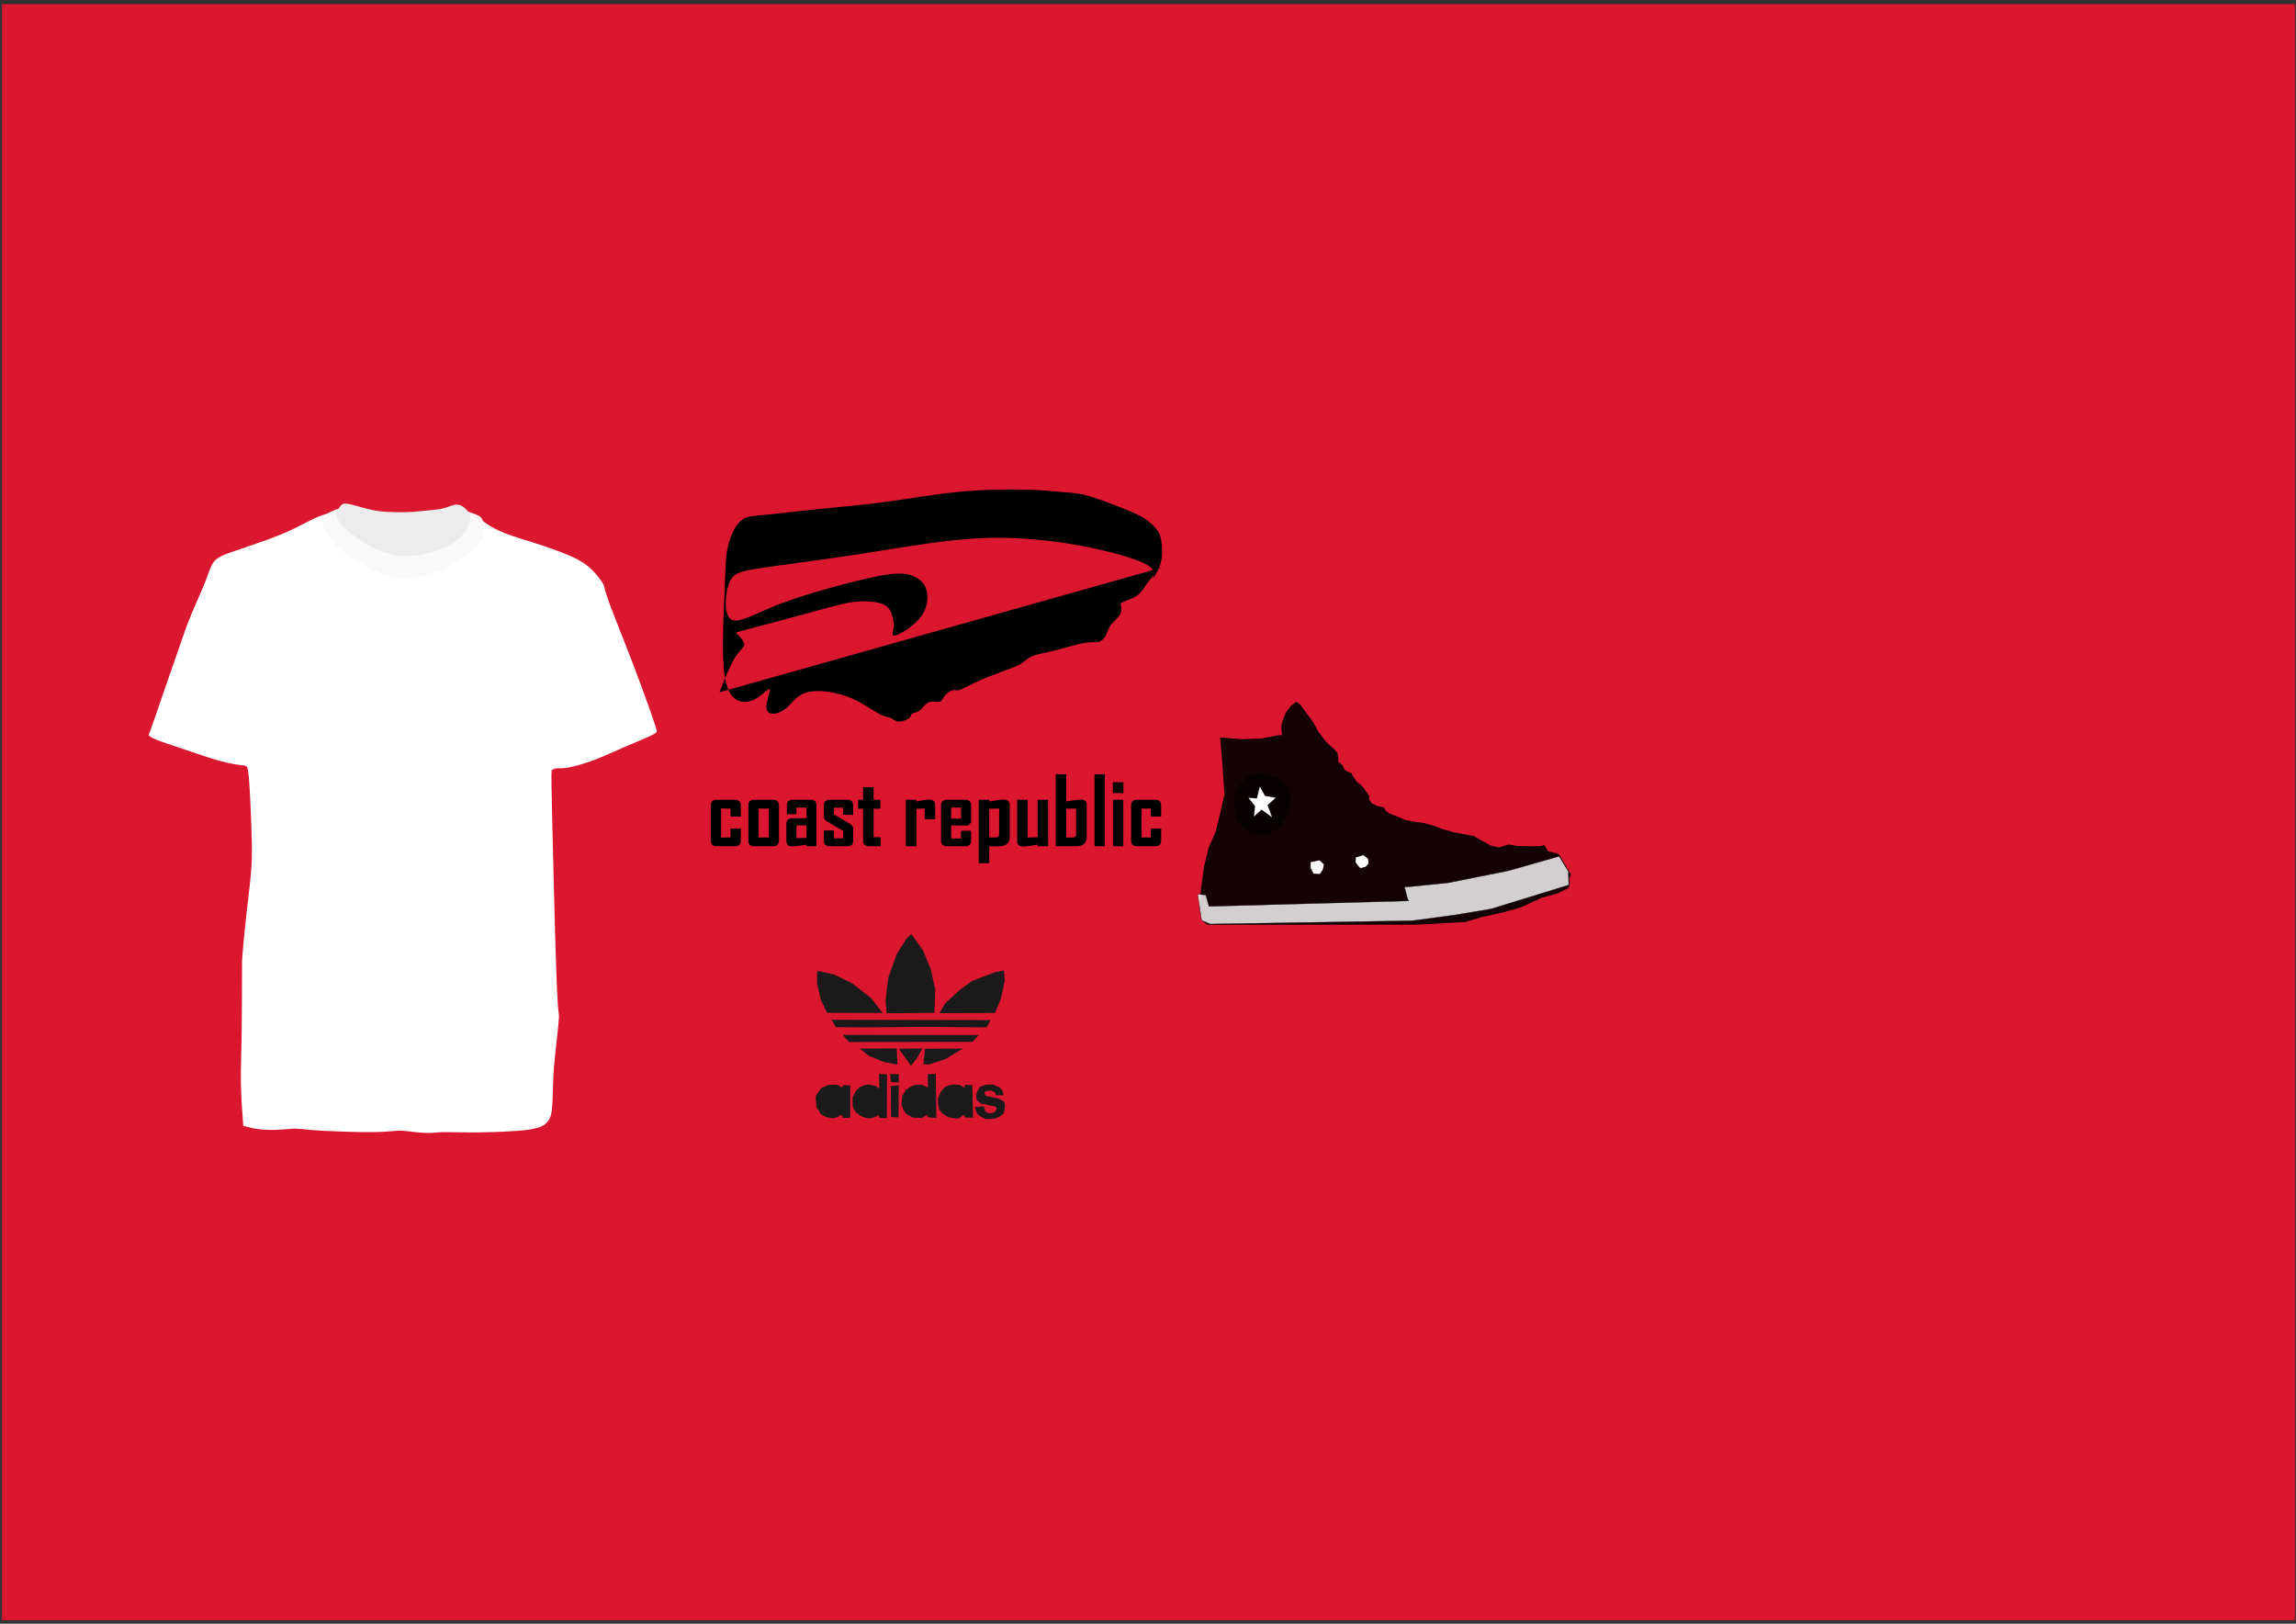 <?xml version="1.0" encoding="UTF-8" standalone="no"?>
<!-- Created with Inkscape (http://www.inkscape.org/) -->

<svg
   width="1122.52"
   height="793.701"
   viewBox="0 0 297 210"
   version="1.1"
   id="svg1"
   xml:space="preserve"
   sodipodi:docname="background.svg"
   inkscape:version="1.4.2 (f4327f4, 2025-05-13)"
   xmlns:inkscape="http://www.inkscape.org/namespaces/inkscape"
   xmlns:sodipodi="http://sodipodi.sourceforge.net/DTD/sodipodi-0.dtd"
   xmlns="http://www.w3.org/2000/svg"
   xmlns:svg="http://www.w3.org/2000/svg"><rect x="0" y="0" width="297" height="210" fill="#333333" stroke="none"/><sodipodi:namedview
     id="namedview1"
     pagecolor="#ffffff"
     bordercolor="#000000"
     borderopacity="0.25"
     inkscape:showpageshadow="2"
     inkscape:pageopacity="0.0"
     inkscape:pagecheckerboard="0"
     inkscape:deskcolor="#d1d1d1"
     inkscape:document-units="mm"
     inkscape:zoom="1"
     inkscape:cx="613.5"
     inkscape:cy="434.5"
     inkscape:window-width="1920"
     inkscape:window-height="1009"
     inkscape:window-x="-8"
     inkscape:window-y="-8"
     inkscape:window-maximized="1"
     inkscape:current-layer="layer1" /><defs
     id="defs1"><inkscape:path-effect
       effect="bspline"
       id="path-effect5"
       is_visible="true"
       lpeversion="1.3"
       weight="33.333"
       steps="2"
       helper_size="0"
       apply_no_weight="true"
       apply_with_weight="true"
       only_selected="false"
       uniform="false" /><inkscape:path-effect
       effect="bspline"
       id="path-effect4"
       is_visible="true"
       lpeversion="1.3"
       weight="33.333"
       steps="2"
       helper_size="0"
       apply_no_weight="true"
       apply_with_weight="true"
       only_selected="false"
       uniform="false" /><inkscape:path-effect
       effect="bspline"
       id="path-effect3"
       is_visible="true"
       lpeversion="1.3"
       weight="33.333"
       steps="2"
       helper_size="0"
       apply_no_weight="true"
       apply_with_weight="true"
       only_selected="false"
       uniform="false" /><inkscape:path-effect
       effect="bspline"
       id="path-effect2"
       is_visible="true"
       lpeversion="1.3"
       weight="33.333"
       steps="2"
       helper_size="0"
       apply_no_weight="true"
       apply_with_weight="true"
       only_selected="false"
       uniform="false" /><inkscape:path-effect
       effect="bspline"
       id="path-effect1"
       is_visible="true"
       lpeversion="1.3"
       weight="33.333"
       steps="2"
       helper_size="0"
       apply_no_weight="true"
       apply_with_weight="true"
       only_selected="false"
       uniform="false" /></defs><g
     inkscape:groupmode="layer"
     id="layer2"
     inkscape:label="Layer 2"
     style="fill:#db162f;fill-opacity:1"><rect
       style="fill:#db162f;fill-opacity:1;stroke-width:0.265"
       id="rect26"
       width="296.598"
       height="209.021"
       x="0.265"
       y="0.529" /><g
       id="g26"
       transform="matrix(0.18,0,0,0.18,150.68,48.644)"><path
         style="opacity:0.901;fill:#000000;stroke-width:0.265"
         d="m 39.688,259.556 15.346,1.323 14.287,-0.529 12.435,-2.381 h 2.381 l -0.529,-6.35 0.794,-3.44 2.646,-6.615 3.44,-4.498 3.969,-3.175 2.91,2.117 3.969,5.556 4.763,6.35 4.498,7.938 5.027,6.615 3.704,3.44 2.646,2.381 2.117,2.646 0.529,3.44 v 2.646 l 3.175,2.646 1.058,2.646 1.587,1.323 3.969,1.852 0.529,1.587 v 0 l 2.91,4.233 2.646,2.117 2.117,2.117 v 0 l 4.233,6.085 v 2.117 0.529 l 1.852,2.646 3.704,1.852 4.763,1.058 1.852,2.646 2.117,1.587 12.171,5.027 7.408,1.323 4.763,0.529 7.673,2.117 6.35,2.381 8.467,2.381 14.023,2.646 5.027,2.91 5.292,2.91 2.117,1.058 5.556,1.323 7.144,-2.117 6.35,1.058 12.965,0.265 4.233,-0.265 1.852,-0.794 3.175,4.763 7.144,1.587 2.117,3.175 2.381,4.233 4.498,7.673 -1.323,2.91 0.529,2.646 -0.794,3.969 -8.202,3.969 -11.377,3.175 -14.817,6.879 -11.377,3.175 -17.462,3.969 -11.377,3.44 -11.906,0.529 -23.548,1.323 H 30.427 L 26.988,391.319 24.871,381 l 1.058,-12.171 2.117,-15.875 3.44,-14.287 5.027,-11.377 3.175,-12.965 3.175,-13.758 L 41.804,285.75 40.746,270.669 Z"
         id="path5" /><path
         style="opacity:0.599;fill:#000000;stroke-width:0.265"
         d="m 79.375,288.131 -8.996,-3.704 -11.113,3.175 -5.292,5.821 -2.91,5.556 -1.852,7.408 1.058,5.821 0.794,6.35 5.556,6.615 4.763,2.91 6.615,1.587 6.35,-0.529 7.408,-4.233 7.144,-10.054 1.587,-10.319 -0.794,-5.027 -2.646,-5.821 -4.763,-4.233 z"
         id="path6" /><path
         style="opacity:1;fill:#ffffff;stroke-width:0.265"
         d="m 60.06,302.948 6.085,0.529 2.117,-8.467 3.704,6.615 7.673,1.323 -5.821,5.292 3.175,8.731 -6.879,-5.027 -0.529,-0.529 -5.556,5.027 0.794,-7.408 z"
         id="path7" /><path
         style="opacity:0.979;fill:#ffffff;stroke-width:0.265"
         d="m 111.125,347.927 -6.35,1.323 v 4.233 l 2.117,3.969 4.498,0.265 2.117,-3.175 0.794,-3.704 z"
         id="path8" /><path
         style="opacity:1;fill:#ffffff;stroke-width:0.265"
         d="m 142.61,344.223 -5.292,1.587 -0.265,3.44 2.117,2.91 1.323,1.323 2.381,-0.529 1.587,-0.529 1.852,-2.117 -0.265,-3.44 z"
         id="path9" /><path
         style="opacity:0.812;fill:#ffffff;stroke:#000000;stroke-width:0.265"
         d="m 283.369,345.017 -36.248,10.319 -43.656,8.731 -28.575,2.91 h -2.646 l 2.117,8.467 0.794,1.587 L 31.75,381 l -2.381,-8.202 -5.821,-0.529 2.91,18.785 6.085,2.646 144.992,-2.381 29.898,-3.969 26.988,-4.498 55.827,-17.198 -0.265,-9.79 z"
         id="path10" /><path
         style="opacity:0.174;fill:#000000;stroke-width:0.265"
         d="M 283.104,344.488 Z"
         id="path26" /></g></g><g
     inkscape:label="Layer 1"
     inkscape:groupmode="layer"
     id="layer1"><path
       style="fill:#000000;stroke-width:0.265"
       d="m 216.958,92.604 c -1.411,3.616 -2.822,7.232 -4.145,9.349 -1.323,2.117 -2.558,2.734 -2.558,3.66 2e-5,0.926 1.235,2.161 1.852,2.734 0.617,0.573 0.617,0.485 -3.616,1.588 -4.233,1.102 -12.7,3.395 -18.212,4.895 -5.512,1.499 -8.07,2.205 -10.804,2.425 -2.734,0.22 -5.644,-0.044 -7.276,-0.882 -1.632,-0.838 -1.984,-2.249 -2.249,-3.351 -0.265,-1.102 -0.441,-1.896 -0.309,-2.822 0.132,-0.926 0.573,-1.984 0.044,-2.161 -0.529,-0.176 -2.028,0.529 -3.704,1.676 -1.676,1.147 -3.528,2.734 -4.542,4.674 -1.014,1.94 -1.191,4.233 -0.75,5.909 0.441,1.676 1.499,2.734 2.822,3.484 1.323,0.75 2.91,1.191 5.512,1.058 2.602,-0.132 6.218,-0.838 12.127,-2.337 5.909,-1.499 14.111,-3.792 20.329,-6.262 6.218,-2.469 10.451,-5.115 12.391,-3.792 1.94,1.323 1.588,6.615 0.573,9.525 -1.014,2.91 -2.69,3.44 -8.07,4.277 -5.38,0.838 -14.464,1.984 -22.842,3.219 -8.379,1.235 -16.051,2.558 -22.886,3.528 -6.835,0.97 -12.832,1.587 -19.315,1.587 -6.482,0 -13.45,-0.617 -20.064,-1.72 -6.615,-1.102 -12.876,-2.69 -16.713,-4.013 -3.836,-1.323 -5.248,-2.381 -5.556,-3.484 -0.309,-1.102 0.485,-2.249 0.22,-1.896 -0.265,0.353 -1.587,2.205 -2.161,4.322 -0.573,2.117 -0.397,4.498 -0.132,6.041 0.265,1.543 0.617,2.249 1.323,3.131 0.706,0.882 1.764,1.94 3.219,2.866 1.455,0.926 3.307,1.72 6.174,2.866 2.866,1.147 6.747,2.646 9.569,3.395 2.822,0.75 4.586,0.75 6.747,0.926 2.161,0.176 4.718,0.529 9.481,0.661 4.763,0.132 11.73,0.044 18.565,-0.617 6.835,-0.661 13.538,-1.896 20.152,-2.778 6.615,-0.882 13.141,-1.411 18.829,-1.984 5.689,-0.573 10.539,-1.191 13.67,-1.499 3.131,-0.309 4.542,-0.309 5.777,-1.058 1.235,-0.75 2.293,-2.249 3.087,-4.013 0.794,-1.764 1.323,-3.792 1.587,-6.041 0.265,-2.249 0.265,-4.718 0.529,-10.936 0.265,-6.218 0.794,-16.184 -0.088,-21.784 -0.882,-5.6 -3.175,-6.835 -5.115,-6.967 -1.94,-0.132 -3.528,0.838 -4.807,1.852 -1.279,1.014 -2.249,2.073 -2.293,1.411 -0.044,-0.661 0.838,-3.043 0.882,-4.498 0.044,-1.455 -0.75,-1.984 -1.808,-1.984 -1.058,5e-6 -2.381,0.529 -3.44,1.367 -1.058,0.838 -1.852,1.984 -2.866,2.866 -1.014,0.882 -2.249,1.499 -3.792,1.764 -1.543,0.265 -3.395,0.176 -5.159,-0.088 -1.764,-0.265 -3.44,-0.706 -4.983,-1.279 -1.543,-0.573 -2.954,-1.279 -4.586,-2.249 -1.632,-0.97 -3.484,-2.205 -4.718,-2.778 -1.235,-0.573 -1.852,-0.485 -2.425,-0.75 -0.573,-0.265 -1.102,-0.882 -2.028,-0.97 -0.926,-0.088 -2.249,0.353 -2.866,0.838 -0.617,0.485 -0.529,1.014 -0.926,1.279 -0.397,0.265 -1.279,0.265 -2.073,0.882 -0.794,0.617 -1.499,1.852 -2.469,2.249 -0.97,0.397 -2.205,-0.044 -2.91,0.132 -0.706,0.176 -0.882,0.97 -1.455,1.676 -0.573,0.706 -1.543,1.323 -2.161,1.455 -0.617,0.132 -0.882,-0.22 -1.852,0.088 -0.97,0.309 -2.646,1.279 -4.763,2.249 -2.117,0.97 -4.674,1.94 -6.835,2.734 -2.161,0.794 -3.925,1.411 -5.071,2.117 -1.147,0.706 -1.676,1.499 -3.087,2.073 -1.411,0.573 -3.704,0.926 -6.35,1.588 -2.646,0.661 -5.644,1.632 -7.717,1.984 -2.073,0.353 -3.219,0.088 -4.101,0.353 -0.882,0.265 -1.499,1.058 -1.896,1.896 -0.397,0.838 -0.573,1.72 -1.235,2.602 -0.661,0.882 -1.808,1.764 -2.381,2.646 -0.573,0.882 -0.573,1.764 -0.441,2.337 0.132,0.573 0.397,0.838 -0.397,1.235 -0.794,0.397 -2.646,0.926 -3.836,1.72 -1.191,0.794 -1.72,1.852 -2.646,3.131 -0.926,1.279 -2.249,2.778 -2.866,3.572 -0.617,0.794 -0.529,0.882 -0.617,0.926 -0.088,0.044 -0.353,0.044 -0.617,0.044"
       id="path1"
       inkscape:path-effect="#path-effect1"
       inkscape:original-d="m 216.95833,92.604166 c -1.41111,3.615973 -2.82222,7.231943 -4.23333,10.847914 -1.23475,0.61738 -2.46945,1.23473 -3.70417,1.85209 1.23475,1.23474 2.46944,2.46944 3.70417,3.70416 0,-0.0882 0,-0.17639 0,-0.26458 -8.46684,2.2931 -16.93334,4.58611 -25.4,6.87917 -2.55769,0.70556 -5.11528,1.41111 -7.67292,2.11666 -2.91047,-0.26459 -5.82083,-0.52916 -8.73125,-0.79375 -0.35278,-1.41114 -0.70556,-2.82222 -1.05833,-4.23333 -0.17639,-0.79377 -0.35278,-1.5875 -0.52917,-2.38125 0.44098,-1.05836 0.88194,-2.11667 1.32292,-3.175 -1.49934,0.70557 -2.99861,1.41111 -4.49792,2.11667 -1.85212,1.58753 -3.70417,3.175 -5.55625,4.7625 -0.17639,2.2931 -0.35278,4.58611 -0.52917,6.87916 1.05836,1.05836 2.11667,2.11667 3.175,3.175 1.58754,0.44098 3.175,0.88195 4.7625,1.32292 3.61605,-0.70557 7.23195,-1.41111 10.84792,-2.11667 8.20225,-2.2931 16.40417,-4.58611 24.60625,-6.87916 4.23342,-2.64589 8.46667,-5.29167 12.7,-7.9375 -0.35278,5.29177 -0.70556,10.58333 -1.05833,15.875 -1.67573,0.52917 -3.35139,1.05833 -5.02709,1.5875 -9.08421,1.14655 -18.16805,2.29305 -27.25208,3.43958 -7.67307,1.32294 -15.34583,2.64583 -23.01875,3.96875 -5.99734,0.61737 -11.99444,1.23472 -17.99167,1.85208 -6.9675,-0.61737 -13.93472,-1.23472 -20.90208,-1.85208 -6.26193,-1.58753 -12.52361,-3.175 -18.78541,-4.7625 -1.41114,-1.05836 -2.822228,-2.11667 -4.233338,-3.175 0.793766,-1.14655 1.5875,-2.29306 2.381248,-3.43958 -1.322941,1.85212 -2.645831,3.70416 -3.968748,5.55625 0.176393,2.38129 0.352777,4.76249 0.529167,7.14374 0.352785,0.70557 0.705556,1.41112 1.058333,2.11667 1.058355,1.05836 2.116668,2.11667 3.174998,3.175 1.85212,0.79377 3.70417,1.5875 5.55625,2.38125 3.88064,1.49934 7.76111,2.99861 11.64167,4.49792 1.76392,0 3.52778,0 5.29167,0 2.55769,0.35278 5.11527,0.70555 7.67291,1.05833 6.9675,-0.0882 13.93472,-0.17639 20.90208,-0.26458 6.70292,-1.23475 13.40556,-2.46945 20.10834,-3.70417 6.52652,-0.52918 13.05277,-1.05833 19.57916,-1.5875 4.8508,-0.61737 9.70139,-1.23472 14.55209,-1.85208 1.41114,0 2.82222,0 4.23333,0 1.05836,-1.49934 2.11667,-2.99861 3.175,-4.49792 0.52918,-2.02851 1.05833,-4.05694 1.5875,-6.08541 0,-2.4695 0,-4.93889 0,-7.40834 0.52918,-9.96617 1.05833,-19.93194 1.5875,-29.897914 -2.2931,-1.234747 -4.58611,-2.469444 -6.87917,-3.704167 -1.58753,0.970158 -3.175,1.940277 -4.7625,2.910417 -0.97015,1.058354 -1.94027,2.116666 -2.91041,3.174999 0.88196,-2.381297 1.76389,-4.762499 2.64583,-7.143749 -0.79377,-0.529178 -1.5875,-1.058334 -2.38125,-1.5875 -1.32294,0.529177 -2.64583,1.058333 -3.96875,1.5875 -0.79377,1.14655 -1.5875,2.293056 -2.38125,3.439583 -1.23475,0.617373 -2.46944,1.234723 -3.70417,1.852083 -1.85212,-0.0882 -3.70416,-0.17639 -5.55625,-0.264583 -1.67572,-0.440981 -3.35139,-0.881944 -5.02708,-1.322917 -1.41114,-0.705569 -2.82222,-1.41111 -4.23333,-2.116666 -1.85212,-1.234747 -3.70417,-2.469444 -5.55625,-3.704167 -0.61738,0.0882 -1.23473,0.17639 -1.85209,0.264583 -0.52917,-0.617373 -1.05833,-1.234723 -1.5875,-1.852083 -1.32294,0.440981 -2.64583,0.881943 -3.96875,1.322917 0.0882,0.529177 0.17639,1.058333 0.26459,1.5875 -0.88196,0 -1.76389,0 -2.64584,0 -0.70557,1.234746 -1.41111,2.469443 -2.11666,3.704166 -1.23475,-0.440981 -2.46945,-0.881943 -3.70417,-1.322916 -0.17639,0.793765 -0.35278,1.5875 -0.52917,2.38125 -0.97015,0.617373 -1.94027,1.234723 -2.91041,1.852083 -0.26459,-0.352785 -0.52917,-0.705557 -0.79375,-1.058333 -1.67573,0.970158 -3.35139,1.940276 -5.02709,2.910416 -2.55769,0.970158 -5.11527,1.940277 -7.67291,2.910417 -1.76393,0.617373 -3.52778,1.234723 -5.29167,1.852081 -0.52918,0.79377 -1.05833,1.5875 -1.5875,2.38125 -2.2931,0.35279 -4.58611,0.70556 -6.87916,1.05834 -2.99868,0.97015 -5.99723,1.94027 -8.99584,2.91041 -1.14655,-0.26459 -2.29305,-0.52916 -3.43958,-0.79375 -0.61737,0.79377 -1.23472,1.5875 -1.85208,2.38125 -0.1764,0.88196 -0.35278,1.76389 -0.52917,2.64584 -1.14655,0.88196 -2.29306,1.76389 -3.43958,2.64583 0,0.88196 0,1.76389 0,2.64583 0.26458,0.26459 0.52916,0.52917 0.79375,0.79375 -1.85213,0.52918 -3.70417,1.05834 -5.55625,1.5875 -0.52918,1.05836 -1.05834,2.11667 -1.5875,3.175 -1.32295,1.49934 -2.645838,2.99861 -3.968755,4.49792 0.0882,0.0882 0.17639,0.17639 0.264584,0.26458 -0.264589,0 -0.529167,0 -0.79375,0"
       transform="matrix(-0.476,0,0,-0.476,196.347,133.615)" /><g
       id="g5"
       transform="matrix(0.316,0,0,0.316,18.677,-18.609)"><path
         style="fill:#ffffff;stroke-width:0.265"
         d="m 58.473,521.229 c 1.852,0.529 3.704,1.058 6.041,1.367 2.337,0.309 5.159,0.397 7.585,0.309 2.425,-0.088 4.454,-0.353 6.174,-0.441 1.72,-0.088 3.131,0 4.851,0.176 1.72,0.176 3.748,0.441 8.952,0.706 5.204,0.265 13.582,0.529 19.05,0.485 5.468,-0.044 8.026,-0.397 9.834,-0.529 1.808,-0.132 2.866,-0.044 4.057,0.088 1.191,0.132 2.514,0.309 4.233,0.485 1.72,0.176 3.836,0.353 5.644,0.309 1.808,-0.044 3.307,-0.309 5.777,-0.353 2.469,-0.044 5.909,0.132 10.936,0.132 5.027,0 11.642,-0.176 17.286,-0.529 5.644,-0.353 10.319,-0.882 12.876,-2.646 2.558,-1.764 2.999,-4.762 3.219,-8.246 0.22,-3.484 0.22,-7.452 0.397,-11.157 0.176,-3.704 0.529,-7.144 0.926,-10.804 0.397,-3.66 0.838,-7.541 1.102,-10.186 0.265,-2.646 0.353,-4.057 0.22,-5.115 -0.132,-1.058 -0.485,-1.764 -1.058,-18.257 -0.573,-16.493 -1.367,-48.771 -1.72,-64.955 -0.353,-16.184 -0.265,-16.272 0,-16.448 0.265,-0.176 0.706,-0.441 1.191,-0.573 0.485,-0.132 1.014,-0.132 1.543,-0.132 0.529,0 1.058,0 1.852,-0.044 0.794,-0.044 1.852,-0.132 4.057,-0.661 2.205,-0.529 5.556,-1.499 9.216,-2.91 3.66,-1.411 7.629,-3.263 11.906,-5.115 4.277,-1.852 8.863,-3.704 11.112,-4.807 2.249,-1.102 2.161,-1.455 1.764,-2.734 -0.397,-1.279 -1.102,-3.484 -2.822,-8.334 -1.72,-4.851 -4.454,-12.347 -7.408,-20.02 -2.955,-7.673 -6.129,-15.522 -8.026,-20.505 -1.896,-4.983 -2.514,-7.1 -2.822,-8.334 -0.309,-1.235 -0.309,-1.587 -1.191,-2.91 -0.882,-1.323 -2.646,-3.616 -4.718,-5.512 -2.073,-1.896 -4.454,-3.395 -8.29,-5.071 -3.837,-1.676 -9.128,-3.528 -13.935,-5.071 -4.807,-1.543 -9.128,-2.778 -12.524,-4.101 -3.396,-1.323 -5.865,-2.734 -7.585,-3.881 -1.72,-1.147 -2.69,-2.028 -3.748,-2.69 -1.058,-0.661 -2.205,-1.102 -2.999,-1.323 -0.794,-0.22 -1.235,-0.22 -2.073,-0.617 -0.838,-0.397 -2.073,-1.191 -3.484,-1.587 -1.411,-0.397 -2.999,-0.397 -4.807,10e-6 -1.808,0.397 -3.836,1.191 -6.659,1.72 -2.822,0.529 -6.438,0.794 -10.054,0.882 -3.616,0.088 -7.232,0 -10.407,-0.22 -3.175,-0.22 -5.909,-0.573 -8.246,-1.102 -2.337,-0.529 -4.277,-1.235 -5.953,-1.367 -1.676,-0.132 -3.087,0.309 -4.145,0.75 -1.058,0.441 -1.764,0.882 -2.602,1.235 -0.838,0.353 -1.808,0.617 -2.91,1.014 -1.102,0.397 -2.337,0.926 -4.101,1.808 -1.764,0.882 -4.057,2.117 -6.703,3.395 -2.646,1.279 -5.644,2.602 -9.922,4.189 -4.277,1.588 -9.834,3.44 -13.979,4.851 -4.145,1.411 -6.879,2.381 -8.511,4.057 -1.632,1.676 -2.161,4.057 -3.704,8.026 -1.543,3.969 -4.101,9.525 -5.953,13.979 -1.852,4.454 -2.999,7.805 -5.027,13.67 -2.029,5.865 -4.939,14.243 -7.144,20.637 -2.205,6.394 -3.704,10.804 -4.498,12.965 -0.794,2.161 -0.882,2.073 -0.706,2.293 0.176,0.22 0.617,0.75 2.866,1.676 2.249,0.926 6.306,2.249 10.363,3.616 4.057,1.367 8.114,2.778 11.289,3.792 3.175,1.014 5.468,1.632 7.408,2.073 1.94,0.441 3.528,0.706 4.807,0.882 1.279,0.176 2.249,0.265 2.646,0.353 0.397,0.088 0.22,0.176 0.309,0.176 0.088,-1e-5 0.441,-0.088 0.75,1.191 0.309,1.279 0.573,3.925 0.882,9.393 0.309,5.468 0.661,13.758 0.794,19.667 0.132,5.909 0.044,9.437 -0.441,14.64 -0.485,5.204 -1.367,12.083 -2.028,18.168 -0.661,6.085 -1.102,11.377 -1.323,13.891 -0.22,2.514 -0.22,2.249 -0.22,7.585 0,5.336 0,16.272 -0.132,24.783 -0.132,8.511 -0.397,14.596 -0.309,20.505 0.088,5.909 0.529,11.642 0.97,17.374 0,0 0,0 0,0 0,0 0,0 0,0 0,0 0,0 0,0 0,0 0,0 0,0 0,0 0,0 0,0"
         id="path2"
         inkscape:path-effect="#path-effect2"
         inkscape:original-d="m 58.472916,521.22916 c 1.852083,0.52917 3.704167,1.05833 5.55625,1.5875 2.822278,0.0882 5.644443,0.1764 8.466666,0.26458 2.028513,-0.26458 4.056944,-0.52916 6.085417,-0.79375 1.411139,0.0882 2.822223,0.1764 4.233333,0.26459 2.028513,0.26458 4.056944,0.52916 6.085417,0.79375 8.37864,0.26458 16.756941,0.52916 25.135421,0.79375 2.55769,-0.3528 5.11527,-0.70557 7.67291,-1.05834 1.05836,0.0882 2.11667,0.1764 3.175,0.26459 1.32294,0.17639 2.64584,0.35277 3.96875,0.52916 2.11671,0.1764 4.23333,0.35277 6.35,0.52917 1.49934,-0.26458 2.99861,-0.52917 4.49792,-0.79375 3.43965,0.1764 6.87916,0.35277 10.31875,0.52917 6.61471,-0.1764 13.22916,-0.35277 19.84375,-0.52917 4.6744,-0.52917 9.34861,-1.05833 14.02291,-1.5875 0.44099,-2.99868 0.88195,-5.99723 1.32292,-8.99583 0,-3.96883 0,-7.9375 0,-11.90625 0.35279,-3.43967 0.70556,-6.87917 1.05833,-10.31875 0.44099,-3.88065 0.88195,-7.76111 1.32292,-11.64167 0.0882,-1.41113 0.17639,-2.82223 0.26458,-4.23333 -0.35278,-0.70557 -0.70555,-1.4111 -1.05833,-2.11667 -0.79376,-32.2798 -1.5875,-64.55833 -2.38125,-96.8375 0.0882,-0.0882 0.17639,-0.1764 0.26458,-0.26458 0.44099,-0.26458 0.88195,-0.52917 1.32292,-0.79375 0.52918,0 1.05833,0 1.5875,0 0.52918,0 1.05833,0 1.5875,0 1.05836,-0.0882 2.11667,-0.1764 3.175,-0.26458 3.35146,-0.97015 6.70278,-1.94027 10.05417,-2.91042 3.96883,-1.85211 7.9375,-3.70417 11.90625,-5.55625 4.5862,-1.85212 9.17222,-3.70416 13.75833,-5.55625 -0.0882,-0.35278 -0.17639,-0.70555 -0.26458,-1.05833 -0.70557,-2.20491 -1.41111,-4.40972 -2.11667,-6.61458 -2.73408,-7.49668 -5.46805,-14.99306 -8.20208,-22.48959 -3.17506,-7.84946 -6.35,-15.69861 -9.525,-23.54791 -0.61737,-2.11671 -1.23472,-4.23334 -1.85208,-6.35 0,-0.35279 0,-0.70556 0,-1.05834 -1.76393,-2.2931 -3.52778,-4.58611 -5.29167,-6.87916 -2.3813,-1.49934 -4.7625,-2.99861 -7.14375,-4.49792 -5.29177,-1.85212 -10.58333,-3.70417 -15.875,-5.55625 -4.32161,-1.23475 -8.64306,-2.46944 -12.96458,-3.70417 -2.4695,-1.41114 -4.93889,-2.82222 -7.40834,-4.23333 -0.97015,-0.88196 -1.94027,-1.76389 -2.91041,-2.64583 -1.14655,-0.44098 -2.29306,-0.88195 -3.43959,-1.32292 -0.44098,0 -0.88194,0 -1.32291,0 -1.23475,-0.79377 -2.46945,-1.5875 -3.70417,-2.38125 -1.58753,0 -3.175,0 -4.7625,0 -2.02851,0.79377 -4.05694,1.5875 -6.08542,2.38125 -3.61604,0.26459 -7.23194,0.52917 -10.84791,0.79375 -3.61605,-0.0882 -7.23195,-0.17639 -10.84792,-0.26458 -2.73408,-0.35279 -5.46806,-0.70556 -8.20208,-1.05834 -1.94032,-0.70557 -3.88056,-1.41111 -5.820837,-2.11666 -1.411139,0.44098 -2.822222,0.88194 -4.233333,1.32291 -0.70557,0.44098 -1.411111,0.88195 -2.116667,1.32292 -0.970158,0.26459 -1.940277,0.52917 -2.910416,0.79375 -1.234747,0.52918 -2.469445,1.05833 -3.704167,1.5875 -2.293101,1.23475 -4.586111,2.46944 -6.879167,3.70417 -2.998671,1.32294 -5.997222,2.64583 -8.995833,3.96875 -5.556361,1.85212 -11.1125,3.70416 -16.66875,5.55625 -2.734082,0.97015 -5.468056,1.94027 -8.202083,2.91041 -0.529178,2.3813 -1.058334,4.7625 -1.5875,7.14375 -2.55769,5.55636 -5.115278,11.1125 -7.672917,16.66875 -1.146551,3.35146 -2.293056,6.70278 -3.439583,10.05417 -2.910475,8.37864 -5.820834,16.75694 -8.73125,25.13542 -1.499336,4.40981 -2.998611,8.81944 -4.497917,13.22916 -0.0882,-0.0882 -0.176389,-0.17639 -0.264583,-0.26458 0.440981,0.52918 0.881944,1.05833 1.322916,1.5875 4.057026,1.32294 8.113889,2.64583 12.170834,3.96875 4.057025,1.41114 8.113889,2.82222 12.170833,4.23333 2.293101,0.61738 4.586111,1.23473 6.879167,1.85209 1.587531,0.26459 3.175,0.52916 4.7625,0.79375 0.970158,0.0882 1.940277,0.17639 2.910416,0.26458 -0.176392,0.0882 -0.352777,0.17639 -0.529166,0.26458 0.352784,-0.0882 0.705555,-0.17639 1.058333,-0.26458 0.264589,2.64589 0.529167,5.29167 0.79375,7.9375 0.352785,8.29044 0.705556,16.58056 1.058333,24.87083 -0.0882,3.52785 -0.176389,7.05556 -0.264583,10.58334 -0.881962,6.8793 -1.763889,13.75833 -2.645833,20.6375 -0.440981,5.29177 -0.881945,10.58333 -1.322917,15.875 0,-0.26459 0,-0.52917 0,-0.79375 0,10.93633 0,21.87222 0,32.80833 -0.264589,6.08554 -0.529167,12.17083 -0.79375,18.25625 0.440981,5.73275 0.881944,11.46527 1.322916,17.19791 0,0 0,0 0,0 0,0 0,0 0,0 0,0 0,0 0,0 0,0 0,0 0,0 0,0 0,0 0,0"
         transform="translate(-17.992,-1.587)" /><path
         style="fill:#f9f9f9;stroke-width:0.265"
         d="m 84.27,257.131 c -1.984,0.309 -4.366,1.367 -6.262,2.117 -1.896,0.75 -3.307,1.191 -3.836,2.117 -0.529,0.926 -0.176,2.337 0.441,3.881 0.617,1.543 1.499,3.219 2.602,4.674 1.102,1.455 2.425,2.69 3.748,3.881 1.323,1.191 2.646,2.337 4.41,3.572 1.764,1.235 3.969,2.558 6.262,3.748 2.293,1.191 4.674,2.249 7.011,3.087 2.337,0.838 4.63,1.455 7.011,1.676 2.381,0.22 4.851,0.044 7.408,-0.441 2.558,-0.485 5.203,-1.279 7.673,-2.117 2.469,-0.838 4.762,-1.72 7.452,-3.351 2.69,-1.632 5.777,-4.013 7.673,-5.777 1.896,-1.764 2.602,-2.91 3.131,-4.189 0.529,-1.279 0.882,-2.69 0.97,-4.277 0.088,-1.588 -0.088,-3.351 -1.014,-4.454 -0.926,-1.102 -2.602,-1.543 -3.925,-1.984 -1.323,-0.441 -2.293,-0.882 -3.087,-1.323 -0.794,-0.441 -1.411,-0.882 -2.205,-1.014 -0.794,-0.132 -1.764,0.044 -2.955,0.397 -1.191,0.353 -2.602,0.882 -6.571,1.411 -3.969,0.529 -10.495,1.058 -14.596,1.102 -4.101,0.044 -5.777,-0.397 -7.452,-0.661 -1.676,-0.265 -3.351,-0.353 -4.807,-0.573 -1.455,-0.22 -2.69,-0.573 -4.101,-0.97 -1.411,-0.397 -2.999,-0.838 -4.983,-0.529 z"
         id="path3"
         inkscape:path-effect="#path-effect4"
         inkscape:original-d="m 84.666666,256.38125 c -2.38125,1.05833 -4.7625,2.11666 -7.14375,3.175 -1.41114,0.44098 -2.822223,0.88194 -4.233334,1.32291 0.352785,1.41114 0.705557,2.82223 1.058334,4.23334 0.881962,1.67574 1.763889,3.35139 2.645833,5.02708 1.322943,1.23476 2.645833,2.46944 3.96875,3.70417 1.322943,1.14654 2.645833,2.29306 3.96875,3.43958 2.204905,1.32294 4.409723,2.64583 6.614583,3.96875 2.381298,1.05836 4.7625,2.11667 7.14375,3.175 2.293098,0.61738 4.586108,1.23473 6.879168,1.85208 2.46949,-0.17639 4.93889,-0.35277 7.40833,-0.52916 2.64589,-0.79378 5.29167,-1.5875 7.9375,-2.38125 2.2931,-0.88197 4.58611,-1.7639 6.87917,-2.64584 3.08687,-2.3813 6.17361,-4.7625 9.26041,-7.14375 0.70557,-1.14654 1.41112,-2.29306 2.11667,-3.43958 0.35279,-1.41113 0.70556,-2.82223 1.05833,-4.23333 -0.17639,-1.76393 -0.35277,-3.52778 -0.52916,-5.29167 -1.67573,-0.44098 -3.35139,-0.88194 -5.02709,-1.32292 -0.97015,-0.44098 -1.94027,-0.88194 -2.91041,-1.32291 -0.61738,-0.44098 -1.23472,-0.88195 -1.85208,-1.32292 -0.97016,0.17639 -1.94028,0.35278 -2.91042,0.52917 -1.41114,0.52917 -2.82222,1.05833 -4.23333,1.5875 -6.52652,0.52917 -13.05278,1.05833 -19.57917,1.5875 -1.67573,-0.44098 -3.351391,-0.88195 -5.027085,-1.32292 -1.675728,-0.0882 -3.351389,-0.17639 -5.027083,-0.26458 -1.234747,-0.35279 -2.469443,-0.70556 -3.704166,-1.05834 -1.587532,-0.44098 -3.175,-0.88194 -4.7625,-1.32291 z"
         transform="translate(-1.058,9.525)" /><path
         style="fill:#ececec;stroke-width:0.265"
         d="m -51.329,320.807 c 1.764,1.279 4.057,2.955 6.615,4.277 2.558,1.323 5.38,2.293 7.982,2.954 2.602,0.661 4.983,1.014 8.467,0.706 3.484,-0.309 8.07,-1.279 11.774,-2.69 3.704,-1.411 6.526,-3.263 8.423,-5.159 1.896,-1.896 2.866,-3.836 3.395,-5.115 0.529,-1.279 0.617,-1.896 0.529,-2.646 -0.088,-0.75 -0.353,-1.632 -0.926,-2.469 -0.573,-0.838 -1.455,-1.632 -2.161,-2.117 -0.706,-0.485 -1.235,-0.661 -1.808,-0.75 -0.573,-0.088 -1.191,-0.088 -2.028,0.132 -0.838,0.22 -1.896,0.661 -2.999,1.014 -1.102,0.353 -2.249,0.617 -3.528,0.794 -1.279,0.176 -2.69,0.265 -4.454,0.441 -1.764,0.176 -3.881,0.441 -6.085,0.573 -2.205,0.132 -4.498,0.132 -6.747,0.088 -2.249,-0.044 -4.454,-0.132 -6.526,-0.397 -2.073,-0.265 -4.013,-0.706 -5.689,-1.147 -1.676,-0.441 -3.087,-0.882 -4.366,-1.235 -1.279,-0.353 -2.425,-0.617 -3.307,-0.706 -0.882,-0.088 -1.499,0 -2.028,0.441 -0.529,0.441 -0.97,1.235 -1.367,1.72 -0.397,0.485 -0.75,0.661 -0.926,1.058 -0.176,0.397 -0.176,1.014 0.132,1.852 0.309,0.838 0.926,1.896 1.543,2.822 0.617,0.926 1.235,1.72 2.161,2.558 0.926,0.838 2.161,1.72 3.925,2.999 z"
         id="path4"
         inkscape:path-effect="#path-effect5"
         inkscape:original-d="m -51.858333,320.41041 c 2.293057,1.67569 4.58611,3.3514 6.879167,5.02709 2.822279,0.97014 5.644443,1.94026 8.466666,2.91041 2.381298,0.3528 4.7625,0.70557 7.14375,1.05834 4.586203,-0.97015 9.172223,-1.94027 13.758334,-2.91042 2.822278,-1.85211 5.6444438,-3.70417 8.4666661,-5.55625 0.9701583,-1.94032 1.9402777,-3.88057 2.9104166,-5.82083 0.088196,-0.61738 0.176389,-1.23473 0.2645833,-1.85209 -0.2645886,-0.88196 -0.5291666,-1.76389 -0.7937499,-2.64583 -0.8819621,-0.79378 -1.763889,-1.5875 -2.6458333,-2.38125 -0.5291773,-0.1764 -1.0583334,-0.35277 -1.5875,-0.52917 -0.6173735,0 -1.2347228,0 -1.8520838,0 -1.058354,0.44098 -2.116666,0.88194 -3.174999,1.32292 -1.146551,0.26458 -2.293056,0.52917 -3.439584,0.79375 -1.411139,0.0882 -2.822222,0.1764 -4.233333,0.26458 -2.116709,0.26459 -4.233333,0.52917 -6.35,0.79375 -2.293101,0 -4.58611,0 -6.879167,0 -2.204905,-0.0882 -4.409723,-0.17639 -6.614583,-0.26458 -1.940316,-0.44098 -3.880556,-0.88194 -5.820833,-1.32292 -1.411139,-0.44098 -2.822223,-0.88193 -4.233333,-1.32291 -1.146551,-0.26459 -2.293057,-0.52917 -3.439584,-0.79375 -0.617373,0.0882 -1.234723,0.17639 -1.852083,0.26458 -0.440981,0.79378 -0.881944,1.5875 -1.322917,2.38125 -0.352784,0.1764 -0.705556,0.35277 -1.058333,0.52917 0,0.61737 0,1.23473 0,1.85208 0.617374,1.05836 1.234723,2.11667 1.852083,3.175 0.617374,0.79378 1.234723,1.5875 1.852084,2.38125 1.234747,0.88196 2.469443,1.7639 3.704166,2.64583 z"
         transform="translate(137.583,-42.333)" /></g><path
       d="m 95.825,108.702 q 0,0.744 -0.755,0.744 h -2.361 q -0.767,0 -0.767,-0.744 v -4.52 q 0,-0.744 0.767,-0.744 h 2.361 q 0.755,0 0.755,0.744 v 1.428 h -1.326 v -1.035 h -1.219 v 3.741 h 1.219 v -1.148 h 1.326 z m 4.937,0 q 0,0.744 -0.755,0.744 h -2.439 q -0.767,0 -0.767,-0.744 v -4.52 q 0,-0.744 0.767,-0.744 h 2.439 q 0.755,0 0.755,0.744 z m -1.332,-0.387 v -3.741 h -1.291 v 3.741 z m 6.186,1.13 h -1.303 v -0.208 q -0.464,0.071 -0.928,0.143 -0.607,0.089 -0.922,0.089 -0.744,0 -0.744,-0.732 v -2.165 q 0,-0.744 0.767,-0.744 h 1.838 v -1.38 h -1.303 v 0.857 h -1.231 v -1.124 q 0,-0.744 0.767,-0.744 h 2.302 q 0.755,0 0.755,0.744 z m -1.291,-1.083 v -1.612 h -1.303 v 1.659 z m 6.043,0.339 q 0,0.744 -0.755,0.744 h -2.29 q -0.755,0 -0.755,-0.744 v -1.291 h 1.303 v 1.011 h 1.196 v -0.952 l -2.088,-1.231 q -0.41,-0.244 -0.41,-0.654 v -1.404 q 0,-0.744 0.767,-0.744 h 2.266 q 0.755,0 0.755,0.744 v 1.207 h -1.291 v -0.928 h -1.196 v 0.868 l 2.082,1.219 q 0.416,0.238 0.416,0.666 z m 3.545,0.744 h -1.511 q -0.755,0 -0.755,-0.744 v -4.104 h -0.642 v -1.16 h 0.642 v -1.63 h 1.356 v 1.63 h 0.874 v 1.16 h -0.874 v 3.688 h 0.91 z m 7.054,-3.497 h -1.35 v -1.374 l -1.077,0.024 v 4.848 h -1.362 v -6.007 h 1.362 v 0.22 q 0.422,-0.077 0.839,-0.155 0.506,-0.089 0.845,-0.089 0.744,0 0.744,0.732 z m 4.651,2.754 q 0,0.744 -0.767,0.744 h -2.349 q -0.767,0 -0.767,-0.744 v -4.52 q 0,-0.744 0.767,-0.744 h 2.349 q 0.767,0 0.767,0.744 v 2.207 l -0.375,0.375 h -2.207 v 1.683 h 1.279 v -0.999 h 1.303 z m -1.303,-2.825 v -1.439 h -1.279 v 1.439 z m 6.299,2.361 q 0,0.732 -0.523,1.023 -0.381,0.208 -1.154,0.208 -0.178,0 -0.506,-0.012 -0.321,-0.012 -0.464,-0.012 v 2.195 h -1.362 v -8.202 h 1.362 v 0.22 q 0.476,-0.071 0.952,-0.149 0.601,-0.095 0.952,-0.095 0.744,0 0.744,0.732 z m -1.368,-0.375 v -3.289 l -1.279,0.024 v 3.717 h 0.845 q 0.434,0 0.434,-0.452 z m 6.329,1.582 h -1.356 v -0.208 q -0.47,0.077 -0.946,0.155 -0.577,0.089 -0.952,0.089 -0.744,0 -0.744,-0.744 v -5.3 h 1.35 v 4.877 l 1.291,-0.03 v -4.848 h 1.356 z m 4.996,-1.207 q 0,0.565 -0.339,0.886 -0.339,0.321 -0.904,0.321 h -2.766 v -9.309 h 1.362 v 3.521 q 0.476,-0.071 0.952,-0.149 0.601,-0.095 0.952,-0.095 0.744,0 0.744,0.732 z m -1.368,-0.375 v -3.289 l -1.279,0.024 v 3.717 h 0.845 q 0.434,0 0.434,-0.452 z m 3.717,1.582 h -1.338 v -9.309 h 1.338 z m 2.397,-6.87 h -1.362 v -1.404 h 1.362 z m -0.012,6.87 h -1.338 v -6.007 h 1.338 z m 4.895,-0.744 q 0,0.744 -0.755,0.744 h -2.361 q -0.767,0 -0.767,-0.744 v -4.52 q 0,-0.744 0.767,-0.744 h 2.361 q 0.755,0 0.755,0.744 v 1.428 h -1.326 v -1.035 h -1.219 v 3.741 h 1.219 v -1.148 h 1.326 z"
       id="text1"
       style="font-weight:bold;font-stretch:condensed;font-size:12.181px;font-family:'Agency FB';-inkscape-font-specification:'Agency FB Bold Condensed';stroke-width:0.326"
       aria-label="coast republic" /><g
       id="g25"
       transform="matrix(0.218,0,0,0.218,88.063,62.84)"><path
         style="fill:#1a1a1a;stroke-width:0.265"
         d="m 86.809,312.625 33.021,0.094 -7.203,-9.074 -11.038,-8.606 v 0 l -10.851,-5.239 0.468,0.187 -10.009,-2.245 v 0 l -0.374,1.777 0.094,5.893 2.152,9.542 z"
         id="path11" /><path
         style="fill:#1a1a1a;stroke-width:0.265"
         d="m 122.169,312.906 28.344,-0.281 0.468,-13.845 -2.619,-11.974 -4.584,-11.132 -2.806,-3.929 -4.209,-5.893 -3.087,3.087 -5.519,8.793 -4.958,13.845 -0.748,5.238 -0.935,8.419 z"
         id="path12" /><path
         style="fill:#1a1a1a;stroke-width:0.265"
         d="m 153.413,312.812 33.021,-0.093 3.368,-8.045 1.403,-5.987 1.029,-5.332 -0.468,-5.893 -5.519,1.123 -13.751,5.332 -7.296,5.426 -8.325,7.671 z"
         id="path13" /><path
         style="fill:#1a1a1a;stroke-width:0.265"
         d="m 89.428,316.741 94.48,0.187 -2.432,4.303 -36.202,-0.281 -34.986,0.281 -18.241,-0.093 z"
         id="path14" /><path
         style="fill:#1a1a1a;stroke-width:0.265"
         d="m 96.164,325.721 80.542,0.093 -3.555,4.022 v 0 l -73.432,0.093 z"
         id="path15" /><path
         style="fill:#1a1a1a;stroke-width:0.265"
         d="m 106.173,333.86 21.889,-0.094 0.561,9.635 -8.045,-1.59 -8.98,-3.648 z"
         id="path16" /><path
         style="fill:#1a1a1a;stroke-width:0.265"
         d="m 129.372,333.953 14.032,-0.187 -3.274,5.8 -3.555,4.49 z"
         id="path17" /><path
         style="fill:#1a1a1a;stroke-width:0.265"
         d="m 144.9,333.953 22.451,-0.093 -2.9,1.777 -7.577,4.49 -9.729,3.18 -3.181,-0.187 z"
         id="path18" /><path
         style="fill:#1a1a1a;stroke-width:0.265"
         d="m 95.883,356.872 0.187,-1.31 4.49,0.094 v 19.177 l -4.584,0.187 -0.094,-1.59 h -1.403 l -1.123,0.935 -2.9,0.842 -4.022,-0.655 -3.274,-1.777 -2.713,-4.303 -0.374,-5.426 0.281,-1.684 3.087,-4.21 4.022,-1.684 3.274,-0.281 2.619,0.281 1.403,1.029 z"
         id="path19" /><path
         style="fill:#1a1a1a;stroke-width:0.265"
         d="m 117.585,348.92 4.771,0.187 -0.094,25.912 v 0 h -4.397 l -0.468,-1.777 -1.59,0.935 -1.777,0.748 -2.432,0.374 -2.993,-0.655 -2.339,-1.216 -2.432,-1.871 -1.403,-2.339 -0.468,-1.684 v -2.526 -2.152 l 1.59,-3.368 2.432,-2.619 2.526,-1.216 2.058,-0.374 h 1.497 l 3.461,0.655 2.339,1.59 z"
         id="path20" /><path
         style="fill:#1a1a1a;stroke-width:0.265"
         d="m 124.601,356.123 0.187,18.335 4.397,0.187 0.187,-18.989 z"
         id="path21" /><path
         style="fill:#1a1a1a;stroke-width:0.265"
         d="m 124.788,353.691 4.584,0.281 v -4.864 l -5.145,-0.187 z"
         id="path22" /><path
         style="fill:#1a1a1a;stroke-width:0.265"
         d="m 146.678,357.152 -0.093,-8.232 h 4.771 l 0.281,26.192 -5.145,-0.561 v -1.497 l -3.555,1.964 -5.238,-0.281 -3.929,-2.152 -1.684,-2.432 -1.123,-3.181 0.468,-5.051 2.152,-3.648 3.087,-1.964 2.339,-0.935 4.022,-0.093 2.432,1.123 z"
         id="path23" /><path
         style="fill:#1a1a1a;stroke-width:0.265"
         d="m 168.567,357.246 v -1.871 l 4.397,0.094 0.468,19.364 -4.771,-0.093 -0.468,-1.497 -1.029,0.187 -1.029,1.123 -2.058,0.935 -2.806,-0.468 -2.806,-0.655 -3.274,-2.058 -1.871,-2.432 -0.655,-3.18 -0.093,-3.087 1.777,-4.303 2.339,-2.619 2.526,-1.123 2.713,-0.374 3.555,0.187 z"
         id="path24" /><path
         style="fill:#1a1a1a;stroke-width:0.265"
         d="m 186.902,361.549 h 4.584 l -0.374,-2.339 -1.497,-2.058 -2.058,-0.935 -2.152,-1.029 h -4.21 l -3.368,1.216 -1.123,1.59 -1.029,1.777 -0.374,2.526 0.281,1.684 0.561,1.029 1.497,1.123 1.123,0.655 h 1.59 l 1.216,0.374 1.964,0.374 1.31,0.281 1.777,0.374 0.842,0.935 -0.748,1.964 -1.871,1.029 h -2.339 l -1.777,-0.935 -0.561,-1.871 -0.281,-1.216 -3.929,0.281 h -1.123 l -0.093,1.31 1.123,2.9 1.684,1.31 2.993,1.59 2.432,0.187 3.18,-0.281 2.526,-0.935 2.806,-1.871 0.561,-2.058 0.374,-2.9 -0.187,-1.216 -0.748,-1.31 -1.684,-0.935 -1.777,-0.842 -2.806,-0.561 -2.619,-0.561 -1.684,-0.374 -0.655,-1.123 0.093,-1.216 1.403,-0.468 2.245,-0.374 2.619,1.31 z"
         id="path25" /></g></g></svg>
